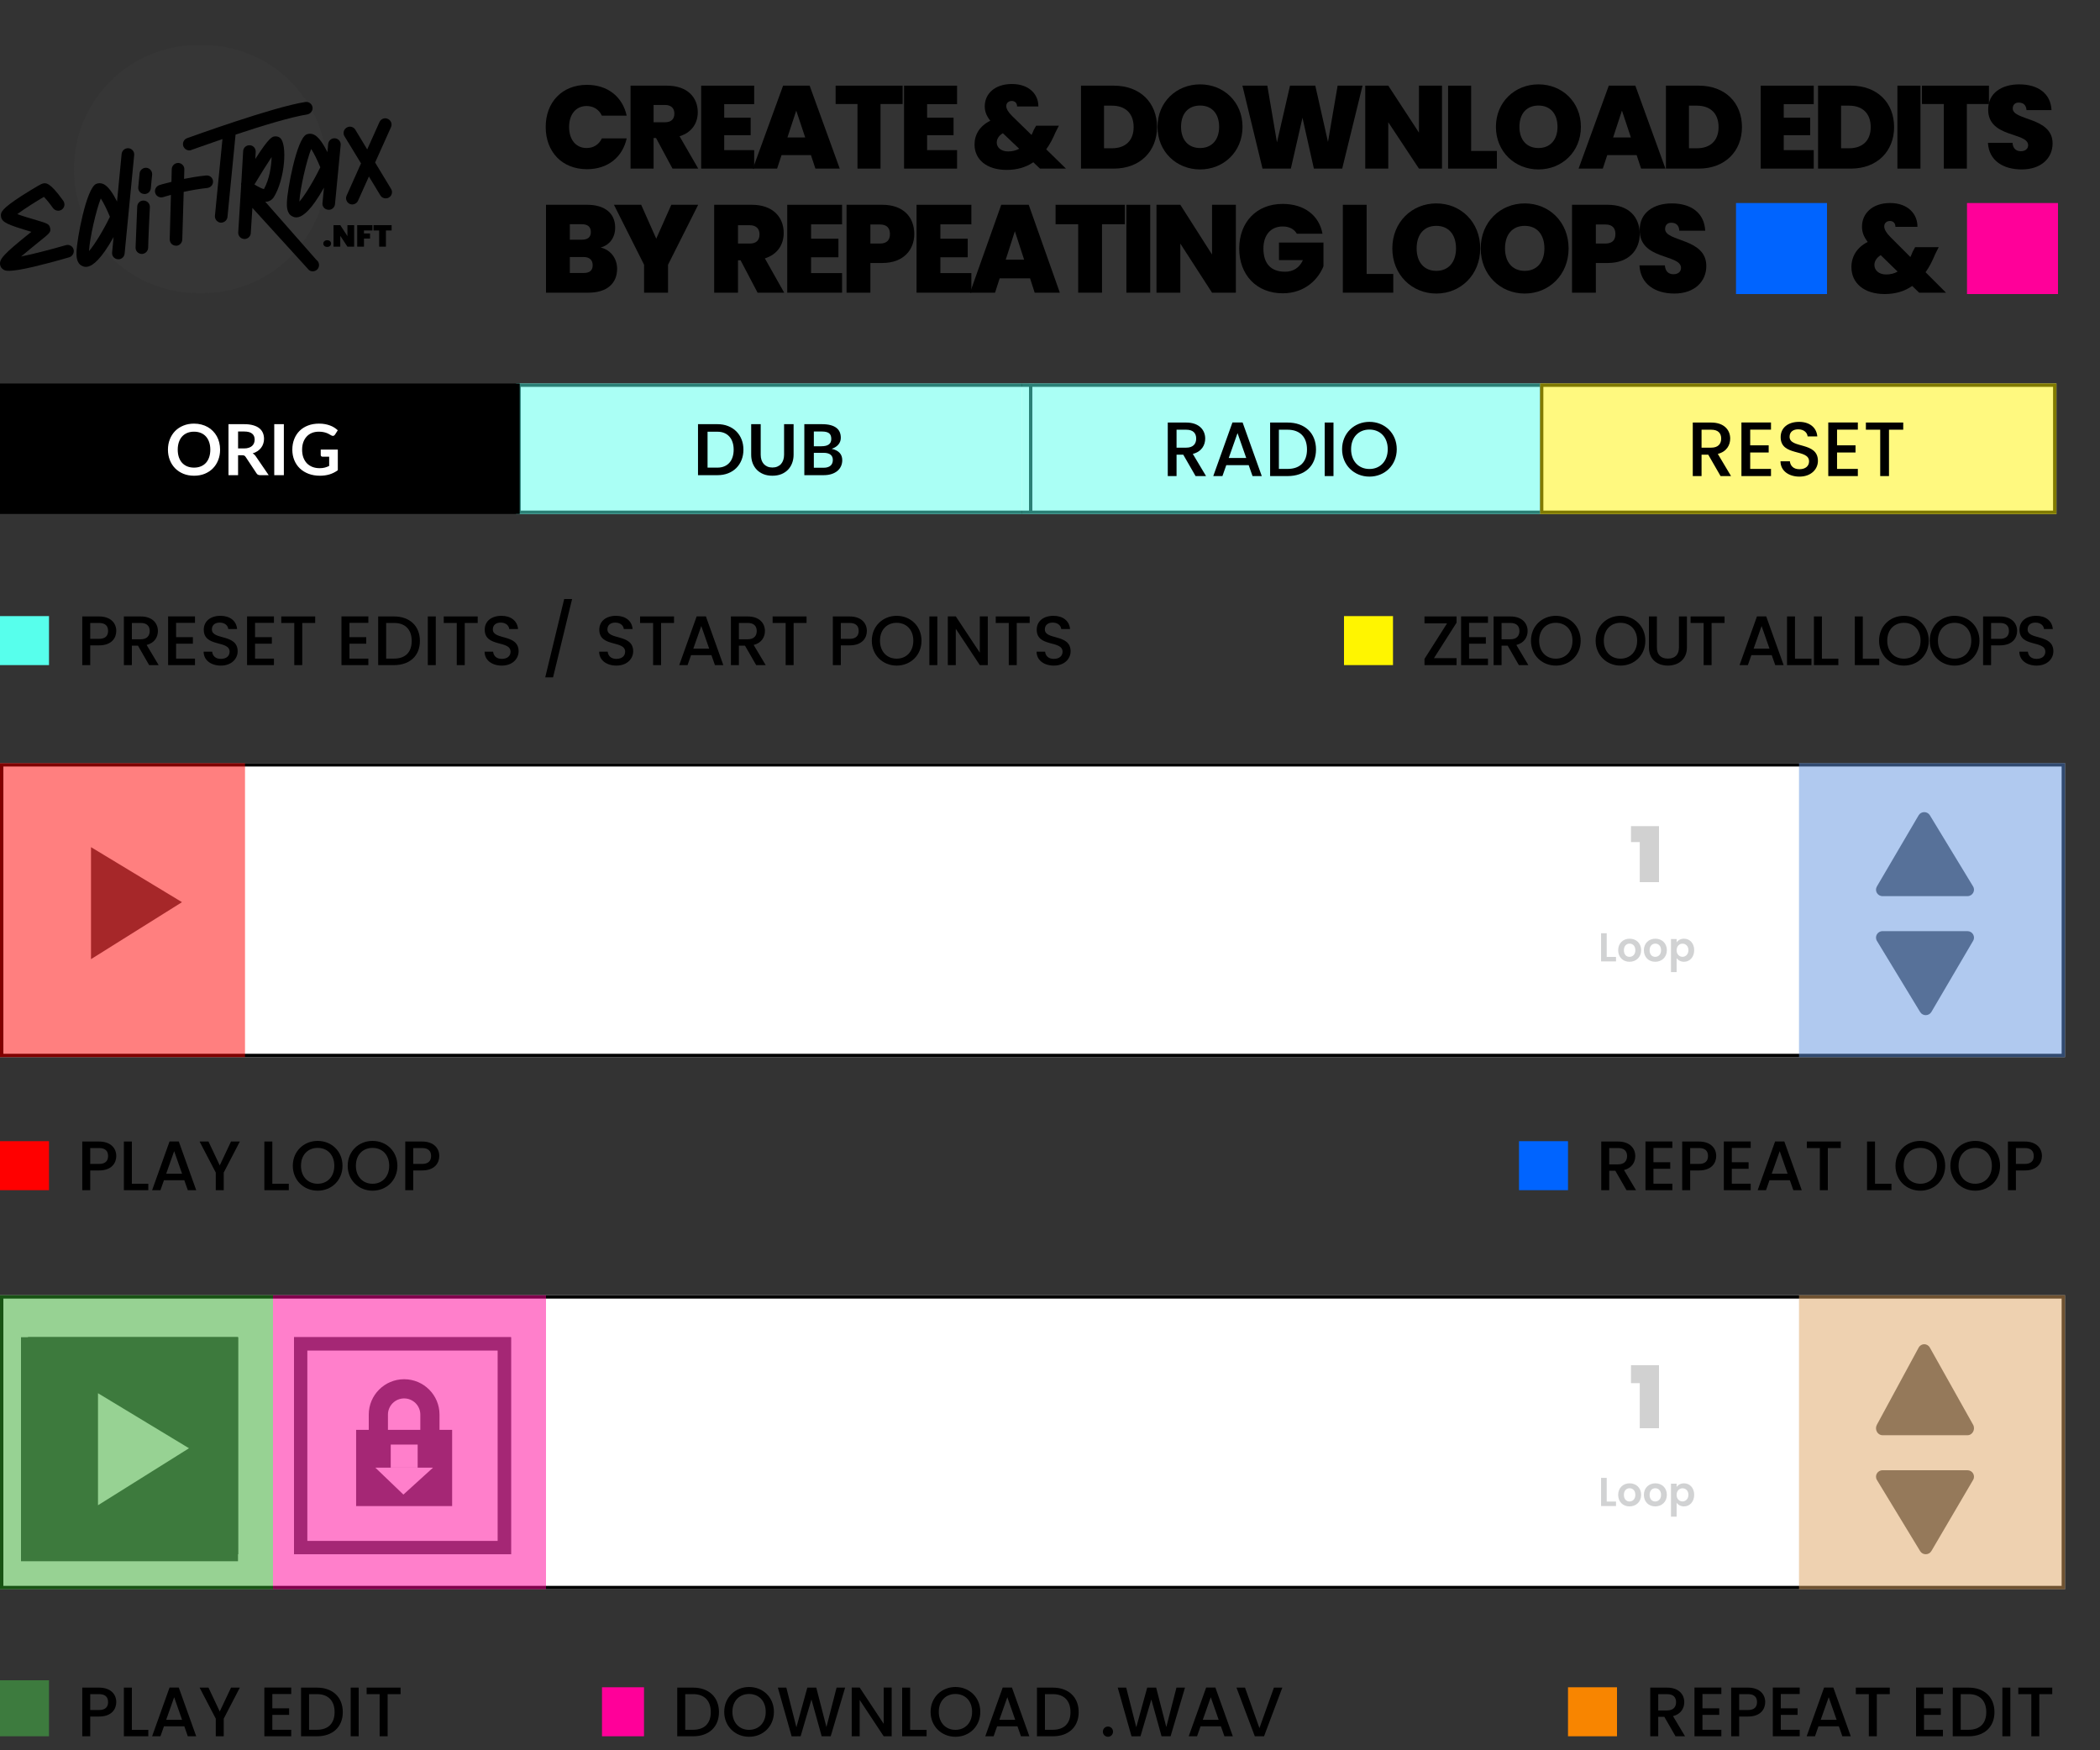 <svg width="300" height="250" viewBox="0 0 300 250" fill="none" xmlns="http://www.w3.org/2000/svg">
<rect x="0" y="0" width="300" height="250" fill="#333333" stroke="none"/>
<g clip-path="url(#clip0_752_5690)">
<path opacity="0.2" d="M19 136.004V126.996C19 126.235 19.751 125.756 20.358 126.13L27.537 130.555C28.149 130.932 28.156 131.893 27.549 132.28L20.369 136.863C19.763 137.25 19 136.772 19 136.004Z" fill="white"/>
<g opacity="0.5">
<path opacity="0.5" d="M59.57 127.382V135.881H64.799V133.865H62.233V127.382H59.57Z" fill="white"/>
<path opacity="0.5" d="M72.425 132.496C72.425 130.335 70.89 129.027 68.851 129.027C66.812 129.027 65.277 130.335 65.277 132.496C65.277 134.657 66.812 135.965 68.851 135.965C70.89 135.965 72.425 134.657 72.425 132.496ZM67.976 132.496C67.976 131.692 68.384 131.331 68.851 131.331C69.319 131.331 69.727 131.692 69.727 132.496C69.727 133.3 69.319 133.66 68.851 133.66C68.371 133.66 67.976 133.3 67.976 132.496Z" fill="white"/>
<path opacity="0.5" d="M80.05 132.496C80.05 130.335 78.515 129.027 76.476 129.027C74.437 129.027 72.902 130.335 72.902 132.496C72.902 134.657 74.437 135.965 76.476 135.965C78.515 135.965 80.05 134.657 80.05 132.496ZM75.601 132.496C75.601 131.692 76.009 131.331 76.476 131.331C76.944 131.331 77.352 131.692 77.352 132.496C77.352 133.3 76.944 133.66 76.476 133.66C75.997 133.66 75.601 133.3 75.601 132.496Z" fill="white"/>
<path opacity="0.5" d="M83.55 130.035V129.111H80.887V139.123H83.55V134.957C83.873 135.569 84.509 135.965 85.409 135.965C86.967 135.965 88.203 134.681 88.203 132.496C88.203 130.311 86.967 129.027 85.409 129.027C84.509 129.027 83.873 129.423 83.55 130.035ZM85.504 132.496C85.504 133.24 85.073 133.636 84.521 133.636C83.969 133.636 83.537 133.24 83.537 132.496C83.537 131.752 83.969 131.356 84.521 131.356C85.073 131.356 85.504 131.752 85.504 132.496Z" fill="white"/>
<path opacity="0.5" d="M90.814 135.761H97.014V133.613H94.267C95.659 132.736 96.978 131.284 96.978 129.543C96.978 128.15 96.198 126.914 94.016 126.914C92.372 126.914 90.861 127.814 90.777 130.143H93.356C93.308 129.435 93.548 129.147 93.836 129.147C94.111 129.147 94.291 129.363 94.291 129.747C94.291 131.007 92.504 132.484 90.814 133.757V135.761Z" fill="white"/>
</g>
<g opacity="0.5">
<path opacity="0.5" d="M114.574 131.388C114.574 133.127 115.096 134.425 116.776 134.425C118.457 134.425 118.979 133.127 118.979 131.388C118.979 129.666 118.457 128.375 116.776 128.375C115.096 128.375 114.574 129.666 114.574 131.388ZM117.853 131.388C117.853 132.45 117.739 133.364 116.776 133.364C115.814 133.364 115.7 132.45 115.7 131.388C115.7 130.368 115.814 129.437 116.776 129.437C117.739 129.437 117.853 130.368 117.853 131.388Z" fill="white"/>
<path opacity="0.5" d="M119.844 131.388C119.844 133.127 120.366 134.425 122.046 134.425C123.726 134.425 124.249 133.127 124.249 131.388C124.249 129.666 123.726 128.375 122.046 128.375C120.366 128.375 119.844 129.666 119.844 131.388ZM123.123 131.388C123.123 132.45 123.008 133.364 122.046 133.364C121.083 133.364 120.969 132.45 120.969 131.388C120.969 130.368 121.083 129.437 122.046 129.437C123.008 129.437 123.123 130.368 123.123 131.388Z" fill="white"/>
<path opacity="0.5" d="M126.446 133.829C126.446 133.454 126.152 133.16 125.753 133.16C125.337 133.16 125.043 133.454 125.043 133.829C125.043 134.205 125.337 134.499 125.753 134.499C126.152 134.499 126.446 134.205 126.446 133.829ZM126.446 130.449C126.446 130.074 126.152 129.779 125.753 129.779C125.337 129.779 125.043 130.074 125.043 130.449C125.043 130.825 125.337 131.119 125.753 131.119C126.152 131.119 126.446 130.825 126.446 130.449Z" fill="white"/>
<path opacity="0.5" d="M127.258 131.388C127.258 133.127 127.78 134.425 129.46 134.425C131.141 134.425 131.663 133.127 131.663 131.388C131.663 129.666 131.141 128.375 129.46 128.375C127.78 128.375 127.258 129.666 127.258 131.388ZM130.537 131.388C130.537 132.45 130.423 133.364 129.46 133.364C128.498 133.364 128.384 132.45 128.384 131.388C128.384 130.368 128.498 129.437 129.46 129.437C130.423 129.437 130.537 130.368 130.537 131.388Z" fill="white"/>
<path opacity="0.5" d="M132.84 128.473V131.968H133.933C134.055 131.6 134.357 131.339 134.83 131.339C135.475 131.339 135.809 131.706 135.809 132.376C135.809 133.005 135.507 133.478 134.838 133.478C134.284 133.478 133.949 133.176 133.851 132.76H132.742C132.84 133.731 133.574 134.442 134.855 134.442C136.209 134.442 136.91 133.576 136.91 132.36C136.91 131.437 136.437 130.392 135.05 130.392C134.553 130.392 134.104 130.604 133.884 130.874V129.477H136.527V128.473H132.84Z" fill="white"/>
<path opacity="0.5" d="M139.114 133.829C139.114 133.454 138.82 133.16 138.421 133.16C138.004 133.16 137.711 133.454 137.711 133.829C137.711 134.205 138.004 134.499 138.421 134.499C138.82 134.499 139.114 134.205 139.114 133.829ZM139.114 130.449C139.114 130.074 138.82 129.779 138.421 129.779C138.004 129.779 137.711 130.074 137.711 130.449C137.711 130.825 138.004 131.119 138.421 131.119C138.82 131.119 139.114 130.825 139.114 130.449Z" fill="white"/>
<path opacity="0.5" d="M139.926 131.388C139.926 133.127 140.448 134.425 142.128 134.425C143.808 134.425 144.331 133.127 144.331 131.388C144.331 129.666 143.808 128.375 142.128 128.375C140.448 128.375 139.926 129.666 139.926 131.388ZM143.205 131.388C143.205 132.45 143.091 133.364 142.128 133.364C141.166 133.364 141.052 132.45 141.052 131.388C141.052 130.368 141.166 129.437 142.128 129.437C143.091 129.437 143.205 130.368 143.205 131.388Z" fill="white"/>
<path opacity="0.5" d="M145.195 131.388C145.195 133.127 145.717 134.425 147.398 134.425C149.078 134.425 149.6 133.127 149.6 131.388C149.6 129.666 149.078 128.375 147.398 128.375C145.717 128.375 145.195 129.666 145.195 131.388ZM148.475 131.388C148.475 132.45 148.36 133.364 147.398 133.364C146.435 133.364 146.321 132.45 146.321 131.388C146.321 130.368 146.435 129.437 147.398 129.437C148.36 129.437 148.475 130.368 148.475 131.388Z" fill="white"/>
</g>
<path opacity="0.2" d="M275.094 125H266.906C266.214 125 265.778 124.249 266.118 123.642L270.141 116.463C270.483 115.851 271.357 115.844 271.709 116.451L275.875 123.631C276.227 124.237 275.792 125 275.094 125Z" fill="white"/>
<path opacity="0.2" d="M266.906 137H275.094C275.787 137 276.222 137.751 275.882 138.358L271.859 145.537C271.517 146.149 270.643 146.156 270.291 145.549L266.125 138.37C265.773 137.763 266.208 137 266.906 137Z" fill="white"/>
<path opacity="0.5" d="M234.251 128H237V120H233V122.277H234.251V128Z" fill="white"/>
<g opacity="0.5">
<path opacity="0.5" d="M228.727 135.701V139.724H230.857V139.084H229.532V135.701H228.727Z" fill="white"/>
<path opacity="0.5" d="M234.45 138.127C234.45 137.119 233.73 136.479 232.809 136.479C231.888 136.479 231.168 137.119 231.168 138.127C231.168 139.13 231.865 139.775 232.786 139.775C233.713 139.775 234.45 139.13 234.45 138.127ZM231.986 138.127C231.986 137.488 232.371 137.182 232.798 137.182C233.224 137.182 233.621 137.488 233.621 138.127C233.621 138.761 233.212 139.072 232.786 139.072C232.354 139.072 231.986 138.761 231.986 138.127Z" fill="white"/>
<path opacity="0.5" d="M238.122 138.127C238.122 137.119 237.402 136.479 236.481 136.479C235.56 136.479 234.84 137.119 234.84 138.127C234.84 139.13 235.537 139.775 236.458 139.775C237.385 139.775 238.122 139.13 238.122 138.127ZM235.658 138.127C235.658 137.488 236.043 137.182 236.47 137.182C236.895 137.182 237.293 137.488 237.293 138.127C237.293 138.761 236.884 139.072 236.458 139.072C236.026 139.072 235.658 138.761 235.658 138.127Z" fill="white"/>
<path opacity="0.5" d="M239.517 136.992V136.531H238.711V141.245H239.517V139.268C239.713 139.527 240.07 139.775 240.571 139.775C241.388 139.775 242.027 139.113 242.027 138.116C242.027 137.119 241.388 136.479 240.571 136.479C240.075 136.479 239.707 136.721 239.517 136.992ZM241.204 138.116C241.204 138.721 240.795 139.066 240.357 139.066C239.926 139.066 239.517 138.732 239.517 138.127C239.517 137.522 239.926 137.188 240.357 137.188C240.795 137.188 241.204 137.51 241.204 138.116Z" fill="white"/>
</g>
<path d="M281.065 130H268.935C268.216 130 267.767 129.232 268.127 128.618L274.086 118.46C274.442 117.852 275.328 117.845 275.694 118.447L281.866 128.605C282.239 129.219 281.791 130 281.065 130Z" fill="#4C4F53"/>
<path d="M268.935 134H281.065C281.784 134 282.233 134.832 281.873 135.498L275.914 146.502C275.558 147.16 274.672 147.167 274.306 146.515L268.134 135.511C267.761 134.846 268.209 134 268.935 134Z" fill="#4C4F53"/>
<path opacity="0.5" d="M11 141V123L27 131.842L11 141Z" fill="#4B4F53"/>
<path d="M73.91 73.409H147.686V54.776H73.91V73.409Z" fill="white"/>
<path fill-rule="evenodd" clip-rule="evenodd" d="M74.39 72.929H147.207V55.256H74.39V72.929ZM73.91 73.409V54.776H147.686V73.409H73.91Z" fill="black"/>
<path opacity="0.5" d="M73.719 54.75H145.999V73.45H73.719V54.75Z" fill="#57FFEC"/>
<path d="M147 73.409H220.776V54.776H147V73.409Z" fill="white"/>
<path fill-rule="evenodd" clip-rule="evenodd" d="M147.48 72.929H220.297V55.256H147.48V72.929ZM147 73.409V54.776H220.776V73.409H147Z" fill="black"/>
<path d="M106.203 64.228C106.203 64.762 106.114 65.252 105.935 65.699C105.757 66.145 105.506 66.53 105.182 66.853C104.859 67.174 104.47 67.425 104.015 67.603C103.56 67.78 103.055 67.87 102.499 67.87H99.715V60.587H102.499C103.055 60.587 103.56 60.678 104.015 60.859C104.47 61.037 104.859 61.288 105.182 61.609C105.506 61.928 105.757 62.311 105.935 62.758C106.114 63.204 106.203 63.695 106.203 64.228ZM104.809 64.228C104.809 63.829 104.755 63.471 104.647 63.156C104.542 62.837 104.389 62.568 104.187 62.35C103.988 62.128 103.746 61.959 103.459 61.841C103.176 61.724 102.856 61.665 102.499 61.665H101.079V66.792H102.499C102.856 66.792 103.176 66.733 103.459 66.616C103.746 66.498 103.988 66.33 104.187 66.112C104.389 65.891 104.542 65.622 104.647 65.306C104.755 64.987 104.809 64.628 104.809 64.228ZM110.344 66.777C110.607 66.777 110.841 66.733 111.046 66.646C111.255 66.558 111.431 66.436 111.572 66.278C111.713 66.12 111.821 65.929 111.895 65.704C111.973 65.479 112.012 65.227 112.012 64.948V60.587H113.371V64.948C113.371 65.382 113.3 65.783 113.158 66.152C113.02 66.518 112.82 66.836 112.558 67.104C112.298 67.369 111.981 67.578 111.608 67.729C111.233 67.876 110.812 67.95 110.344 67.95C109.873 67.95 109.449 67.876 109.076 67.729C108.702 67.578 108.383 67.369 108.121 67.104C107.861 66.836 107.661 66.518 107.519 66.152C107.381 65.783 107.312 65.382 107.312 64.948V60.587H108.672V64.944C108.672 65.222 108.709 65.474 108.783 65.699C108.86 65.924 108.97 66.117 109.111 66.278C109.256 66.436 109.431 66.558 109.637 66.646C109.846 66.733 110.081 66.777 110.344 66.777ZM117.637 66.812C117.89 66.812 118.103 66.782 118.274 66.721C118.446 66.661 118.583 66.58 118.684 66.48C118.788 66.379 118.862 66.261 118.906 66.127C118.953 65.993 118.977 65.85 118.977 65.699C118.977 65.541 118.952 65.4 118.901 65.276C118.85 65.148 118.771 65.041 118.663 64.954C118.556 64.863 118.416 64.794 118.244 64.747C118.076 64.7 117.872 64.677 117.633 64.677H116.263V66.812H117.637ZM116.263 61.635V63.74H117.345C117.81 63.74 118.16 63.656 118.396 63.488C118.635 63.321 118.754 63.053 118.754 62.688C118.754 62.308 118.647 62.038 118.431 61.877C118.216 61.715 117.878 61.635 117.42 61.635H116.263ZM117.42 60.587C117.899 60.587 118.308 60.633 118.648 60.723C118.989 60.814 119.267 60.943 119.482 61.111C119.701 61.279 119.861 61.482 119.962 61.72C120.063 61.959 120.114 62.227 120.114 62.526C120.114 62.697 120.089 62.862 120.038 63.02C119.988 63.174 119.908 63.321 119.8 63.458C119.696 63.592 119.561 63.715 119.396 63.826C119.234 63.936 119.041 64.03 118.815 64.108C119.819 64.332 120.321 64.873 120.321 65.729C120.321 66.038 120.262 66.323 120.144 66.585C120.026 66.847 119.854 67.074 119.629 67.265C119.403 67.453 119.125 67.601 118.795 67.708C118.465 67.816 118.088 67.87 117.663 67.87H114.904V60.587H117.42Z" fill="black"/>
<path d="M220 73.409H293.776V54.776H220V73.409Z" fill="white"/>
<path fill-rule="evenodd" clip-rule="evenodd" d="M220.48 72.929H293.297V55.256H220.48V72.929ZM220 73.409V54.776H293.776V73.409H220Z" fill="black"/>
<path d="M0 73.409H74.243V54.776H0V73.409Z" fill="black"/>
<path d="M31.442 64.228C31.442 64.762 31.352 65.258 31.172 65.714C30.996 66.167 30.745 66.56 30.42 66.893C30.094 67.225 29.703 67.485 29.245 67.673C28.788 67.858 28.279 67.95 27.72 67.95C27.164 67.95 26.657 67.858 26.199 67.673C25.741 67.485 25.348 67.225 25.019 66.893C24.694 66.56 24.441 66.167 24.262 65.714C24.082 65.258 23.992 64.762 23.992 64.228C23.992 63.695 24.082 63.201 24.262 62.748C24.441 62.291 24.694 61.897 25.019 61.564C25.348 61.232 25.741 60.974 26.199 60.789C26.657 60.601 27.164 60.507 27.72 60.507C28.093 60.507 28.443 60.55 28.772 60.638C29.101 60.722 29.403 60.842 29.677 61C29.952 61.154 30.198 61.344 30.415 61.569C30.635 61.791 30.822 62.039 30.974 62.315C31.127 62.59 31.242 62.889 31.32 63.211C31.401 63.533 31.442 63.873 31.442 64.228ZM30.044 64.228C30.044 63.829 29.989 63.471 29.881 63.156C29.772 62.837 29.618 62.566 29.418 62.345C29.218 62.123 28.974 61.953 28.686 61.836C28.401 61.718 28.079 61.66 27.72 61.66C27.36 61.66 27.037 61.718 26.748 61.836C26.464 61.953 26.22 62.123 26.016 62.345C25.816 62.566 25.662 62.837 25.553 63.156C25.445 63.471 25.391 63.829 25.391 64.228C25.391 64.628 25.445 64.987 25.553 65.306C25.662 65.622 25.816 65.891 26.016 66.112C26.22 66.33 26.464 66.498 26.748 66.616C27.037 66.733 27.36 66.792 27.72 66.792C28.079 66.792 28.401 66.733 28.686 66.616C28.974 66.498 29.218 66.33 29.418 66.112C29.618 65.891 29.772 65.622 29.881 65.306C29.989 64.987 30.044 64.628 30.044 64.228ZM34.865 64.052C35.123 64.052 35.347 64.02 35.537 63.956C35.73 63.893 35.888 63.805 36.01 63.695C36.135 63.581 36.228 63.446 36.289 63.292C36.35 63.137 36.381 62.968 36.381 62.783C36.381 62.414 36.257 62.13 36.01 61.932C35.766 61.734 35.391 61.635 34.886 61.635H34.011V64.052H34.865ZM38.384 67.87H37.149C36.915 67.87 36.745 67.779 36.64 67.597L35.094 65.266C35.037 65.178 34.972 65.116 34.901 65.08C34.833 65.043 34.731 65.024 34.596 65.024H34.011V67.87H32.643V60.587H34.886C35.384 60.587 35.811 60.639 36.167 60.743C36.527 60.844 36.82 60.987 37.047 61.171C37.278 61.356 37.447 61.578 37.556 61.836C37.664 62.091 37.718 62.373 37.718 62.682C37.718 62.927 37.681 63.159 37.606 63.377C37.535 63.596 37.43 63.794 37.291 63.971C37.155 64.15 36.986 64.306 36.782 64.44C36.583 64.574 36.354 64.68 36.096 64.757C36.184 64.808 36.266 64.868 36.34 64.939C36.415 65.006 36.483 65.086 36.544 65.18L38.384 67.87ZM40.551 67.87H39.178V60.587H40.551V67.87ZM48.259 64.218V67.165C47.886 67.436 47.488 67.636 47.064 67.764C46.644 67.888 46.193 67.95 45.711 67.95C45.111 67.95 44.567 67.858 44.079 67.673C43.594 67.488 43.179 67.232 42.833 66.903C42.491 66.574 42.227 66.181 42.04 65.724C41.854 65.267 41.76 64.769 41.76 64.228C41.76 63.681 41.85 63.179 42.03 62.722C42.21 62.266 42.464 61.873 42.793 61.544C43.125 61.215 43.527 60.96 43.998 60.779C44.469 60.597 44.998 60.507 45.584 60.507C45.883 60.507 46.161 60.53 46.418 60.577C46.679 60.624 46.92 60.69 47.141 60.773C47.364 60.854 47.568 60.953 47.751 61.071C47.934 61.188 48.102 61.318 48.254 61.458L47.862 62.073C47.801 62.17 47.722 62.231 47.624 62.254C47.525 62.275 47.419 62.249 47.303 62.179C47.191 62.115 47.08 62.051 46.968 61.987C46.855 61.923 46.73 61.868 46.591 61.821C46.456 61.774 46.301 61.735 46.128 61.705C45.959 61.675 45.763 61.66 45.539 61.66C45.176 61.66 44.847 61.72 44.552 61.841C44.261 61.962 44.011 62.135 43.805 62.36C43.598 62.585 43.439 62.855 43.327 63.171C43.215 63.486 43.159 63.839 43.159 64.228C43.159 64.645 43.218 65.017 43.337 65.346C43.459 65.672 43.628 65.949 43.845 66.178C44.066 66.402 44.33 66.575 44.639 66.696C44.947 66.814 45.291 66.872 45.671 66.872C45.942 66.872 46.184 66.844 46.398 66.787C46.611 66.73 46.82 66.652 47.024 66.555V65.236H46.098C46.01 65.236 45.94 65.212 45.89 65.165C45.842 65.115 45.818 65.054 45.818 64.984V64.218H48.259Z" fill="white"/>
<path d="M77.957 18.134C77.957 21.681 80.291 24.168 83.851 24.168C86.823 24.168 88.938 22.454 89.526 19.765H85.983C85.564 20.655 84.774 21.143 83.8 21.143C82.289 21.143 81.299 19.966 81.299 18.134C81.299 16.319 82.289 15.143 83.8 15.143C84.774 15.143 85.564 15.63 85.983 16.521H89.526C88.938 13.832 86.823 12.118 83.851 12.118C80.291 12.118 77.957 14.605 77.957 18.134Z" fill="black"/>
<path d="M96.341 16.218C96.341 17.025 95.888 17.462 94.998 17.462H93.369V14.992H94.998C95.888 14.992 96.341 15.479 96.341 16.218ZM90.078 12.235V24.084H93.369V19.714H93.721L96.072 24.084H99.749L97.08 19.462C98.843 18.924 99.682 17.58 99.682 16.034C99.682 13.916 98.205 12.235 95.266 12.235H90.078Z" fill="black"/>
<path d="M107.74 12.235H100.168V24.084H107.74V21.445H103.459V19.311H107.237V16.807H103.459V14.874H107.74V12.235Z" fill="black"/>
<path d="M116.487 24.084H119.963L115.664 12.235H111.87L107.555 24.084H111.014L111.652 22.151H115.849L116.487 24.084ZM115.026 19.63H112.491L113.75 15.798L115.026 19.63Z" fill="black"/>
<path d="M119.375 14.857H122.498V24.084H125.789V14.857H128.945V12.235H119.375V14.857Z" fill="black"/>
<path d="M136.725 12.235H129.152V24.084H136.725V21.445H132.444V19.311H136.221V16.807H132.444V14.874H136.725V12.235Z" fill="black"/>
<path d="M148.336 15.21C148.37 13.563 147.11 12 144.558 12C142.056 12 140.68 13.445 140.68 15.177C140.68 15.899 140.898 16.521 141.469 17.244C139.941 18 139.219 19.244 139.219 20.639C139.219 22.807 140.982 24.269 143.803 24.269C145.297 24.269 146.556 23.899 147.614 23.177L148.571 24.084H152.282L149.461 21.328C149.965 20.639 150.401 19.815 150.788 18.891L151.274 17.95H148.017L147.681 18.555C147.581 18.807 147.48 19.042 147.362 19.277L144.592 16.571C144.038 16.017 143.752 15.563 143.752 15.143C143.752 14.689 144.105 14.42 144.541 14.42C144.944 14.42 145.297 14.672 145.297 15.21H148.336ZM144.021 21.63C142.98 21.63 142.392 21.042 142.392 20.353C142.392 19.866 142.678 19.378 143.265 19.025L145.599 21.244C145.146 21.496 144.625 21.63 144.021 21.63Z" fill="black"/>
<path d="M159.11 12.235L154.426 12.235V24.084H159.11C162.888 24.084 165.289 21.58 165.289 18.151C165.289 14.672 162.888 12.235 159.11 12.235ZM157.717 21.177V15.092H158.858C160.756 15.092 161.948 16.185 161.948 18.151C161.948 20.101 160.756 21.177 158.858 21.177H157.717Z" fill="black"/>
<path d="M177.503 18.118C177.503 14.555 174.816 12.05 171.441 12.05C168.084 12.05 165.363 14.555 165.363 18.118C165.363 21.681 168.084 24.202 171.441 24.202C174.8 24.202 177.503 21.681 177.503 18.118ZM168.722 18.118C168.722 16.252 169.729 15.076 171.441 15.076C173.137 15.076 174.162 16.252 174.162 18.118C174.162 19.95 173.137 21.143 171.441 21.143C169.729 21.143 168.722 19.95 168.722 18.118Z" fill="black"/>
<path d="M180.359 24.084H184.406L186.068 16.823L187.697 24.084H191.743L194.648 12.235H191.089L189.712 20.269L187.898 12.235H184.288L182.424 20.336L181.048 12.235H177.488L180.359 24.084Z" fill="black"/>
<path d="M202.708 12.235V18.941L198.326 12.235H195.035V24.084H198.326V17.462L202.708 24.084H205.999V12.235H202.708Z" fill="black"/>
<path d="M206.871 12.235V24.084H213.839V21.563H210.162V12.235H206.871Z" fill="black"/>
<path d="M225.843 18.118C225.843 14.555 223.156 12.05 219.781 12.05C216.423 12.05 213.703 14.555 213.703 18.118C213.703 21.681 216.423 24.202 219.781 24.202C223.139 24.202 225.843 21.681 225.843 18.118ZM217.061 18.118C217.061 16.252 218.069 15.076 219.781 15.076C221.477 15.076 222.501 16.252 222.501 18.118C222.501 19.95 221.477 21.143 219.781 21.143C218.069 21.143 217.061 19.95 217.061 18.118Z" fill="black"/>
<path d="M234.444 24.084H237.92L233.621 12.235H229.827L225.512 24.084H228.971L229.609 22.151H233.806L234.444 24.084ZM232.983 19.63H230.448L231.707 15.798L232.983 19.63Z" fill="black"/>
<path d="M242.673 12.235H237.988V24.084H242.673C246.451 24.084 248.852 21.58 248.852 18.151C248.852 14.672 246.451 12.235 242.673 12.235ZM241.279 21.177V15.092H242.421C244.318 15.092 245.51 16.185 245.51 18.151C245.51 20.101 244.318 21.177 242.421 21.177H241.279Z" fill="black"/>
<path d="M259.104 12.235H251.531V24.084H259.104V21.445H254.822V19.311H258.6V16.807H254.822V14.874H259.104V12.235Z" fill="black"/>
<path d="M264.407 12.235H259.723V24.084H264.407C268.185 24.084 270.586 21.58 270.586 18.151C270.586 14.672 268.185 12.235 264.407 12.235ZM263.013 21.177V15.092H264.155C266.053 15.092 267.245 16.185 267.245 18.151C267.245 20.101 266.053 21.177 264.155 21.177H263.013Z" fill="black"/>
<path d="M271.059 24.084H274.35V12.235H271.059V24.084Z" fill="black"/>
<path d="M274.566 14.857H277.689V24.084H280.98V14.857H284.137V12.235H274.566V14.857Z" fill="black"/>
<path d="M293.227 20.487C293.227 16.689 287.535 17.261 287.535 15.496C287.535 14.924 287.921 14.639 288.408 14.655C289.013 14.655 289.466 14.992 289.5 15.731H293.076C292.959 13.378 291.179 12.05 288.459 12.05C285.957 12.05 284.026 13.294 284.026 15.613C283.975 19.731 289.718 18.84 289.735 20.739C289.735 21.294 289.281 21.597 288.694 21.597C288.089 21.597 287.569 21.294 287.502 20.403H283.992C284.127 22.941 286.175 24.202 288.811 24.202C291.615 24.202 293.227 22.571 293.227 20.487Z" fill="black"/>
<path d="M0 109H295V151H0V109Z" fill="white"/>
<path fill-rule="evenodd" clip-rule="evenodd" d="M294.52 109.483H0.48V150.517H294.52V109.483ZM0 109V151H295V109H0Z" fill="black"/>
<path opacity="0.5" d="M234.251 126H237V118H233V120.277H234.251V126Z" fill="#A5A5A5"/>
<path opacity="0.5" d="M228.727 133.3V137.323H230.857V136.683H229.532V133.3H228.727Z" fill="#A5A7A9"/>
<path opacity="0.5" d="M234.45 135.726C234.45 134.717 233.73 134.078 232.809 134.078C231.888 134.078 231.168 134.717 231.168 135.726C231.168 136.729 231.865 137.374 232.786 137.374C233.713 137.374 234.45 136.729 234.45 135.726ZM231.986 135.726C231.986 135.086 232.371 134.781 232.798 134.781C233.224 134.781 233.621 135.086 233.621 135.726C233.621 136.36 233.212 136.671 232.786 136.671C232.354 136.671 231.986 136.36 231.986 135.726Z" fill="#A5A7A9"/>
<path opacity="0.5" d="M238.122 135.726C238.122 134.717 237.402 134.078 236.481 134.078C235.56 134.078 234.84 134.717 234.84 135.726C234.84 136.729 235.537 137.374 236.458 137.374C237.385 137.374 238.122 136.729 238.122 135.726ZM235.658 135.726C235.658 135.086 236.043 134.781 236.469 134.781C236.896 134.781 237.293 135.086 237.293 135.726C237.293 136.36 236.884 136.671 236.458 136.671C236.026 136.671 235.658 136.36 235.658 135.726Z" fill="#A5A7A9"/>
<path opacity="0.5" d="M239.517 134.591V134.13H238.711V138.844H239.517V136.867C239.713 137.127 240.07 137.374 240.571 137.374C241.388 137.374 242.027 136.712 242.027 135.715C242.027 134.717 241.388 134.078 240.571 134.078C240.075 134.078 239.707 134.32 239.517 134.591ZM241.204 135.715C241.204 136.32 240.795 136.665 240.357 136.665C239.926 136.665 239.517 136.331 239.517 135.726C239.517 135.121 239.926 134.787 240.357 134.787C240.795 134.787 241.204 135.11 241.204 135.715Z" fill="#A5A7A9"/>
<path d="M13 137V121L26 128.86L13 137Z" fill="#4C4F53"/>
<path d="M281.065 128H268.935C268.216 128 267.767 127.232 268.127 126.618L274.086 116.459C274.442 115.852 275.328 115.846 275.694 116.447L281.866 126.606C282.239 127.219 281.791 128 281.065 128Z" fill="#4C4F53"/>
<path d="M268.935 133H281.065C281.784 133 282.233 133.769 281.873 134.382L275.914 144.54C275.557 145.148 274.672 145.155 274.306 144.553L268.134 134.395C267.761 133.781 268.209 133 268.935 133Z" fill="#4C4F53"/>
<path d="M0 185H295V227H0V185Z" fill="white"/>
<path fill-rule="evenodd" clip-rule="evenodd" d="M294.52 185.483H0.48V226.517H294.52V185.483ZM0 185V227H295V185H0Z" fill="black"/>
<path d="M281.065 205H268.935C268.216 205 267.767 204.168 268.127 203.502L274.086 192.498C274.442 191.84 275.328 191.833 275.694 192.485L281.866 203.49C282.239 204.154 281.791 205 281.065 205Z" fill="#4C4F53"/>
<path d="M268.935 210H281.065C281.784 210 282.233 210.769 281.873 211.382L275.914 221.54C275.557 222.148 274.672 222.154 274.306 221.553L268.134 211.395C267.761 210.781 268.209 210 268.935 210Z" fill="#4C4F53"/>
<path d="M34 223H3V191H34V223Z" fill="#4B4F53"/>
<path d="M34 222H4L4 191H34V222Z" fill="#4B4F53"/>
<path fill-rule="evenodd" clip-rule="evenodd" d="M4.485 221.499H33.515V191.501H4.485V221.499ZM34 222V191H4L4 222H34Z" fill="#4B4F53"/>
<path d="M14 215V199L27 206.86L14 215Z" fill="white"/>
<path opacity="0.5" d="M234.251 204H237V195H233V197.561H234.251V204Z" fill="#A5A5A5"/>
<path opacity="0.5" d="M228.727 211.091V215.114H230.857V214.474H229.532V211.091H228.727Z" fill="#A5A7A9"/>
<path opacity="0.5" d="M234.45 213.517C234.45 212.509 233.73 211.869 232.809 211.869C231.888 211.869 231.168 212.509 231.168 213.517C231.168 214.52 231.865 215.166 232.786 215.166C233.713 215.166 234.45 214.52 234.45 213.517ZM231.986 213.517C231.986 212.878 232.371 212.572 232.798 212.572C233.224 212.572 233.621 212.878 233.621 213.517C233.621 214.151 233.212 214.463 232.786 214.463C232.354 214.463 231.986 214.151 231.986 213.517Z" fill="#A5A7A9"/>
<path opacity="0.5" d="M238.122 213.517C238.122 212.509 237.402 211.869 236.481 211.869C235.56 211.869 234.84 212.509 234.84 213.517C234.84 214.52 235.537 215.166 236.458 215.166C237.385 215.166 238.122 214.52 238.122 213.517ZM235.658 213.517C235.658 212.878 236.043 212.572 236.469 212.572C236.896 212.572 237.293 212.878 237.293 213.517C237.293 214.151 236.884 214.463 236.458 214.463C236.026 214.463 235.658 214.151 235.658 213.517Z" fill="#A5A7A9"/>
<path opacity="0.5" d="M239.517 212.382V211.921H238.711V216.635H239.517V214.658C239.713 214.918 240.07 215.166 240.571 215.166C241.388 215.166 242.027 214.503 242.027 213.506C242.027 212.509 241.388 211.869 240.571 211.869C240.075 211.869 239.707 212.111 239.517 212.382ZM241.204 213.506C241.204 214.111 240.795 214.457 240.357 214.457C239.926 214.457 239.517 214.123 239.517 213.517C239.517 212.912 239.926 212.578 240.357 212.578C240.795 212.578 241.204 212.901 241.204 213.506Z" fill="#A5A7A9"/>
<path fill-rule="evenodd" clip-rule="evenodd" d="M42.501 221.499H72.499V191.501H42.501V221.499ZM73 222V191H42V222H73Z" fill="#4B4F53"/>
<rect x="73" y="222" width="31" height="31" transform="rotate(-180 73 222)" fill="#4B4F53"/>
<rect x="71.762" y="220.661" width="28.524" height="28.524" transform="rotate(-180 71.762 220.661)" fill="#4B4F53" stroke="#4B4F53"/>
<rect x="43.906" y="192.908" width="27.185" height="27.185" fill="white"/>
<g clip-path="url(#clip1_752_5690)">
<path d="M62.788 204.235V202.055C62.788 199.263 60.525 197 57.733 197C54.942 197 52.679 199.263 52.679 202.055V204.235H50.875V215.123H64.592V204.235H62.788ZM58.373 210.226L58.564 212.194H56.903L57.093 210.226C56.529 209.979 56.136 209.416 56.136 208.762C56.136 207.879 56.851 207.164 57.733 207.164C58.616 207.164 59.331 207.879 59.331 208.762C59.331 209.417 58.937 209.979 58.373 210.226ZM60.046 204.235H55.421V202.055C55.421 200.78 56.458 199.742 57.733 199.742C59.008 199.742 60.046 200.78 60.046 202.055V204.235Z" fill="#4B4F53"/>
<rect x="52.523" y="205.787" width="7.689" height="7.689" fill="#4B4F53"/>
<path d="M55.82 206.336H59.665V209.631H55.82V206.336Z" fill="white"/>
<path d="M61.859 209.631H53.621L57.629 213.476L61.859 209.631Z" fill="white"/>
</g>
<rect opacity="0.5" x="257" y="185" width="38" height="42" fill="#DEA462"/>
<rect opacity="0.5" x="257" y="109" width="38" height="42" fill="#6294E1"/>
<rect opacity="0.5" y="109" width="35" height="42" fill="#FF0000"/>
<rect opacity="0.5" x="220" y="54.75" width="73.78" height="18.7" fill="#FFF500"/>
<path opacity="0.5" d="M146 54.75H220V73.45H146V54.75Z" fill="#57FFEC"/>
<rect opacity="0.5" y="185" width="39" height="42" fill="#30A729"/>
<rect opacity="0.5" x="39" y="185" width="39" height="42" fill="#FF0099"/>
<rect x="86" y="241" width="6" height="7" fill="#FF0099"/>
<rect y="240" width="7" height="8" fill="#3D7B3E"/>
<rect y="163" width="7" height="7" fill="#FF0000"/>
<rect y="88" width="7" height="7" fill="#57FFEC"/>
<rect x="192" y="88" width="7" height="7" fill="#FFF500"/>
<rect x="217" y="163" width="7" height="7" fill="#0064FF"/>
<path d="M84.668 37.886C84.668 38.634 84.234 38.99 83.383 38.99H81.404V36.711H83.366C84.2 36.711 84.668 37.12 84.668 37.886ZM84.408 33.149C84.408 33.88 83.957 34.236 83.123 34.236H81.404V32.027H83.123C83.957 32.027 84.408 32.401 84.408 33.149ZM88.159 38.385C88.159 36.96 87.273 35.696 85.815 35.358C87.013 35.019 87.881 34.022 87.881 32.508C87.881 30.425 86.353 29.249 83.87 29.249H78V41.804H84.061C86.683 41.804 88.159 40.504 88.159 38.385Z" fill="black"/>
<path d="M92.012 37.815V41.804H95.433V37.815L99.74 29.249H95.902L93.749 34.093L91.596 29.249H87.706L92.012 37.815Z" fill="black"/>
<path d="M108.503 33.47C108.503 34.325 108.034 34.788 107.113 34.788H105.429V32.17H107.113C108.034 32.17 108.503 32.686 108.503 33.47ZM102.025 29.249V41.804H105.429V37.174H105.794L108.225 41.804H112.028L109.267 36.907C111.09 36.337 111.958 34.912 111.958 33.274C111.958 31.03 110.43 29.249 107.391 29.249H102.025Z" fill="black"/>
<path d="M120.296 29.249H112.464V41.804H120.296V39.008H115.868V36.747H119.775V34.093H115.868V32.045H120.296V29.249Z" fill="black"/>
<path d="M124.34 34.788V32.063H125.694C126.719 32.063 127.136 32.597 127.136 33.434C127.136 34.253 126.719 34.788 125.694 34.788H124.34ZM130.609 33.434C130.609 31.012 129.063 29.249 126.024 29.249H120.936V41.804H124.34V37.566H126.024C129.133 37.566 130.609 35.625 130.609 33.434Z" fill="black"/>
<path d="M138.766 29.249H130.934V41.804H138.766V39.008H134.338V36.747H138.245V34.093H134.338V32.045H138.766V29.249Z" fill="black"/>
<path d="M147.811 41.804H151.406L146.96 29.249H143.036L138.573 41.804H142.15L142.81 39.756H147.151L147.811 41.804ZM146.301 37.085H143.678L144.981 33.025L146.301 37.085Z" fill="black"/>
<path d="M150.796 32.027H154.026V41.804H157.43V32.027H160.695V29.249H150.796V32.027Z" fill="black"/>
<path d="M160.912 41.804H164.316V29.249H160.912V41.804Z" fill="black"/>
<path d="M173.148 29.249V36.355L168.616 29.249H165.212V41.804H168.616V34.788L173.148 41.804H176.552V29.249H173.148Z" fill="black"/>
<path d="M183.232 29.125C179.481 29.125 177.032 31.76 177.032 35.5C177.032 39.258 179.498 41.893 183.249 41.893C186.444 41.893 188.337 39.863 189.067 38.029V34.645H182.711V37.156H186.132C185.628 38.242 184.76 38.812 183.579 38.812C181.565 38.812 180.488 37.655 180.488 35.5C180.488 33.577 181.53 32.348 183.249 32.348C184.187 32.348 184.881 32.722 185.264 33.381H188.928C188.441 30.763 186.323 29.125 183.232 29.125Z" fill="black"/>
<path d="M191.832 29.249V41.804H199.039V39.133H195.236V29.249H191.832Z" fill="black"/>
<path d="M211.459 35.482C211.459 31.707 208.68 29.053 205.19 29.053C201.717 29.053 198.904 31.707 198.904 35.482C198.904 39.258 201.717 41.929 205.19 41.929C208.663 41.929 211.459 39.258 211.459 35.482ZM202.377 35.482C202.377 33.505 203.419 32.259 205.19 32.259C206.944 32.259 208.003 33.505 208.003 35.482C208.003 37.423 206.944 38.688 205.19 38.688C203.419 38.688 202.377 37.423 202.377 35.482Z" fill="black"/>
<path d="M224.086 35.482C224.086 31.707 221.307 29.053 217.817 29.053C214.344 29.053 211.53 31.707 211.53 35.482C211.53 39.258 214.344 41.929 217.817 41.929C221.29 41.929 224.086 39.258 224.086 35.482ZM215.003 35.482C215.003 33.505 216.045 32.259 217.817 32.259C219.571 32.259 220.63 33.505 220.63 35.482C220.63 37.423 219.571 38.688 217.817 38.688C216.045 38.688 215.003 37.423 215.003 35.482Z" fill="black"/>
<path d="M227.978 34.788V32.063H229.332C230.357 32.063 230.773 32.597 230.773 33.434C230.773 34.253 230.357 34.788 229.332 34.788H227.978ZM234.247 33.434C234.247 31.012 232.701 29.249 229.662 29.249H224.574V41.804H227.978V37.566H229.662C232.771 37.566 234.247 35.625 234.247 33.434Z" fill="black"/>
<path d="M243.759 37.993C243.759 33.968 237.872 34.574 237.872 32.704C237.872 32.099 238.271 31.796 238.775 31.814C239.4 31.814 239.869 32.17 239.903 32.953H243.602C243.481 30.46 241.64 29.053 238.827 29.053C236.239 29.053 234.242 30.371 234.242 32.829C234.19 37.192 240.129 36.248 240.147 38.26C240.147 38.848 239.678 39.169 239.07 39.169C238.445 39.169 237.906 38.848 237.837 37.904H234.207C234.346 40.593 236.465 41.929 239.191 41.929C242.092 41.929 243.759 40.201 243.759 37.993Z" fill="black"/>
<path d="M273.919 32.401C273.954 30.656 272.651 29 270.012 29C267.424 29 266 30.532 266 32.366C266 33.132 266.226 33.79 266.816 34.556C265.236 35.358 264.489 36.675 264.489 38.153C264.489 40.451 266.313 42 269.23 42C270.776 42 272.078 41.608 273.172 40.843L274.162 41.804H278L275.083 38.884C275.604 38.153 276.055 37.281 276.454 36.301L276.958 35.304H273.589L273.242 35.945C273.138 36.212 273.033 36.462 272.912 36.711L270.046 33.844C269.473 33.256 269.178 32.775 269.178 32.33C269.178 31.849 269.543 31.564 269.994 31.564C270.411 31.564 270.776 31.831 270.776 32.401H273.919ZM269.456 39.204C268.379 39.204 267.772 38.581 267.772 37.851C267.772 37.334 268.067 36.818 268.675 36.444L271.088 38.794C270.62 39.062 270.081 39.204 269.456 39.204Z" fill="black"/>
<rect x="224" y="241" width="7" height="7" fill="#F88500"/>
<rect x="248" y="29" width="13" height="13" fill="#0064FF"/>
<rect x="281" y="29" width="13" height="13" fill="#FF0099"/>
<path d="M12.89 91.25V88.98H14.15C15.04 88.98 15.44 89.4 15.44 90.12C15.44 90.82 15.04 91.25 14.15 91.25H12.89ZM16.61 90.12C16.61 88.99 15.8 88.05 14.15 88.05H11.75V95H12.89V92.18H14.15C15.96 92.18 16.61 91.11 16.61 90.12ZM21.387 90.13C21.387 90.82 20.987 91.31 20.097 91.31H18.837V88.98H20.097C20.987 88.98 21.387 89.43 21.387 90.13ZM17.697 88.05V95H18.837V92.22H19.707L21.307 95H22.667L20.947 92.12C22.117 91.83 22.557 90.95 22.557 90.13C22.557 89 21.747 88.05 20.097 88.05H17.697ZM27.856 88.04H24.016V95H27.856V94.07H25.156V91.94H27.556V91.01H25.156V88.97H27.856V88.04ZM33.95 93.03C33.95 90.49 30.27 91.47 30.27 89.9C30.27 89.23 30.78 88.91 31.44 88.93C32.16 88.95 32.57 89.38 32.61 89.85H33.87C33.77 88.66 32.83 87.96 31.5 87.96C30.08 87.96 29.11 88.72 29.11 89.94C29.11 92.5 32.8 91.41 32.8 93.09C32.8 93.68 32.35 94.11 31.55 94.11C30.76 94.11 30.36 93.65 30.31 93.08H29.09C29.09 94.31 30.16 95.07 31.55 95.07C33.1 95.07 33.95 94.07 33.95 93.03ZM39.135 88.04H35.295V95H39.135V94.07H36.435V91.94H38.835V91.01H36.435V88.97H39.135V88.04ZM40.179 88.98H42.039V95H43.179V88.98H45.029V88.05H40.179V88.98ZM52.621 88.04H48.781V95H52.621V94.07H49.921V91.94H52.321V91.01H49.921V88.97H52.621V88.04ZM56.295 88.05H54.025V95H56.295C58.525 95 59.985 93.69 59.985 91.55C59.985 89.4 58.525 88.05 56.295 88.05ZM55.165 94.07V88.98H56.295C57.935 88.98 58.815 89.96 58.815 91.55C58.815 93.13 57.935 94.07 56.295 94.07H55.165ZM61.115 95H62.255V88.05H61.115V95ZM63.392 88.98H65.252V95H66.392V88.98H68.242V88.05H63.392V88.98ZM74.087 93.03C74.087 90.49 70.406 91.47 70.406 89.9C70.406 89.23 70.916 88.91 71.576 88.93C72.296 88.95 72.707 89.38 72.746 89.85H74.007C73.906 88.66 72.966 87.96 71.636 87.96C70.216 87.96 69.246 88.72 69.246 89.94C69.246 92.5 72.936 91.41 72.936 93.09C72.936 93.68 72.487 94.11 71.686 94.11C70.897 94.11 70.496 93.65 70.447 93.08H69.227C69.227 94.31 70.296 95.07 71.686 95.07C73.237 95.07 74.087 94.07 74.087 93.03ZM77.889 96.75H79.009L81.729 85.56H80.599L77.889 96.75ZM90.454 93.03C90.454 90.49 86.774 91.47 86.774 89.9C86.774 89.23 87.284 88.91 87.944 88.93C88.664 88.95 89.074 89.38 89.114 89.85H90.374C90.274 88.66 89.334 87.96 88.004 87.96C86.584 87.96 85.614 88.72 85.614 89.94C85.614 92.5 89.304 91.41 89.304 93.09C89.304 93.68 88.854 94.11 88.054 94.11C87.264 94.11 86.864 93.65 86.814 93.08H85.594C85.594 94.31 86.664 95.07 88.054 95.07C89.604 95.07 90.454 94.07 90.454 93.03ZM91.439 88.98H93.299V95H94.439V88.98H96.289V88.05H91.439V88.98ZM102.133 95H103.333L100.843 88.04H99.523L97.033 95H98.223L98.723 93.58H101.633L102.133 95ZM101.313 92.65H99.043L100.183 89.42L101.313 92.65ZM108.106 90.13C108.106 90.82 107.706 91.31 106.816 91.31H105.556V88.98H106.816C107.706 88.98 108.106 89.43 108.106 90.13ZM104.416 88.05V95H105.556V92.22H106.426L108.026 95H109.386L107.666 92.12C108.836 91.83 109.276 90.95 109.276 90.13C109.276 89 108.466 88.05 106.816 88.05H104.416ZM110.374 88.98H112.234V95H113.374V88.98H115.224V88.05H110.374V88.98ZM120.117 91.25V88.98H121.377C122.267 88.98 122.667 89.4 122.667 90.12C122.667 90.82 122.267 91.25 121.377 91.25H120.117ZM123.837 90.12C123.837 88.99 123.027 88.05 121.377 88.05H118.977V95H120.117V92.18H121.377C123.187 92.18 123.837 91.11 123.837 90.12ZM131.644 91.51C131.644 89.43 130.074 87.96 128.094 87.96C126.134 87.96 124.544 89.43 124.544 91.51C124.544 93.6 126.134 95.07 128.094 95.07C130.074 95.07 131.644 93.6 131.644 91.51ZM125.714 91.51C125.714 89.94 126.714 88.96 128.094 88.96C129.474 88.96 130.474 89.94 130.474 91.51C130.474 93.08 129.474 94.08 128.094 94.08C126.714 94.08 125.714 93.08 125.714 91.51ZM132.766 95H133.906V88.05H132.766V95ZM139.972 88.04V93.22L136.542 88.04H135.402V95H136.542V89.81L139.972 95H141.112V88.04H139.972ZM142.249 88.98H144.109V95H145.249V88.98H147.099V88.05H142.249V88.98ZM152.944 93.03C152.944 90.49 149.264 91.47 149.264 89.9C149.264 89.23 149.774 88.91 150.434 88.93C151.154 88.95 151.564 89.38 151.604 89.85H152.864C152.764 88.66 151.824 87.96 150.494 87.96C149.074 87.96 148.104 88.72 148.104 89.94C148.104 92.5 151.794 91.41 151.794 93.09C151.794 93.68 151.344 94.11 150.544 94.11C149.754 94.11 149.354 93.65 149.304 93.08H148.084C148.084 94.31 149.154 95.07 150.544 95.07C152.094 95.07 152.944 94.07 152.944 93.03Z" fill="black"/>
<path d="M12.89 166.25V163.98H14.15C15.04 163.98 15.44 164.4 15.44 165.12C15.44 165.82 15.04 166.25 14.15 166.25H12.89ZM16.61 165.12C16.61 163.99 15.8 163.05 14.15 163.05H11.75V170H12.89V167.18H14.15C15.96 167.18 16.61 166.11 16.61 165.12ZM17.697 163.05V170H21.187V169.08H18.837V163.05H17.697ZM26.831 170H28.031L25.541 163.04H24.221L21.731 170H22.921L23.421 168.58H26.331L26.831 170ZM26.011 167.65H23.741L24.881 164.42L26.011 167.65ZM30.823 167.48V170H31.963V167.48L34.263 163.05H33.003L31.393 166.46L29.783 163.05H28.513L30.823 167.48ZM37.766 163.05V170H41.256V169.08H38.906V163.05H37.766ZM48.929 166.51C48.929 164.43 47.359 162.96 45.379 162.96C43.419 162.96 41.829 164.43 41.829 166.51C41.829 168.6 43.419 170.07 45.379 170.07C47.359 170.07 48.929 168.6 48.929 166.51ZM42.999 166.51C42.999 164.94 43.999 163.96 45.379 163.96C46.759 163.96 47.759 164.94 47.759 166.51C47.759 168.08 46.759 169.08 45.379 169.08C43.999 169.08 42.999 168.08 42.999 166.51ZM56.771 166.51C56.771 164.43 55.201 162.96 53.221 162.96C51.261 162.96 49.671 164.43 49.671 166.51C49.671 168.6 51.261 170.07 53.221 170.07C55.201 170.07 56.771 168.6 56.771 166.51ZM50.841 166.51C50.841 164.94 51.841 163.96 53.221 163.96C54.601 163.96 55.601 164.94 55.601 166.51C55.601 168.08 54.601 169.08 53.221 169.08C51.841 169.08 50.841 168.08 50.841 166.51ZM59.033 166.25V163.98H60.293C61.183 163.98 61.583 164.4 61.583 165.12C61.583 165.82 61.183 166.25 60.293 166.25H59.033ZM62.753 165.12C62.753 163.99 61.943 163.05 60.293 163.05H57.893V170H59.033V167.18H60.293C62.103 167.18 62.753 166.11 62.753 165.12Z" fill="black"/>
<path d="M12.89 244.25V241.98H14.15C15.04 241.98 15.44 242.4 15.44 243.12C15.44 243.82 15.04 244.25 14.15 244.25H12.89ZM16.61 243.12C16.61 241.99 15.8 241.05 14.15 241.05H11.75V248H12.89V245.18H14.15C15.96 245.18 16.61 244.11 16.61 243.12ZM17.697 241.05V248H21.187V247.08H18.837V241.05H17.697ZM26.831 248H28.031L25.541 241.04H24.221L21.731 248H22.921L23.421 246.58H26.331L26.831 248ZM26.011 245.65H23.741L24.881 242.42L26.011 245.65ZM30.823 245.48V248H31.963V245.48L34.263 241.05H33.003L31.393 244.46L29.783 241.05H28.513L30.823 245.48ZM41.606 241.04H37.766V248H41.606V247.07H38.906V244.94H41.306V244.01H38.906V241.97H41.606V241.04ZM45.28 241.05H43.01V248H45.28C47.51 248 48.97 246.69 48.97 244.55C48.97 242.4 47.51 241.05 45.28 241.05ZM44.15 247.07V241.98H45.28C46.92 241.98 47.8 242.96 47.8 244.55C47.8 246.13 46.92 247.07 45.28 247.07H44.15ZM50.1 248H51.24V241.05H50.1V248ZM52.376 241.98H54.236V248H55.376V241.98H57.226V241.05H52.376V241.98Z" fill="black"/>
<path d="M99.02 241.05H96.75V248H99.02C101.25 248 102.71 246.69 102.71 244.55C102.71 242.4 101.25 241.05 99.02 241.05ZM97.89 247.07V241.98H99.02C100.66 241.98 101.54 242.96 101.54 244.55C101.54 246.13 100.66 247.07 99.02 247.07H97.89ZM110.56 244.51C110.56 242.43 108.99 240.96 107.01 240.96C105.05 240.96 103.46 242.43 103.46 244.51C103.46 246.6 105.05 248.07 107.01 248.07C108.99 248.07 110.56 246.6 110.56 244.51ZM104.63 244.51C104.63 242.94 105.63 241.96 107.01 241.96C108.39 241.96 109.39 242.94 109.39 244.51C109.39 246.08 108.39 247.08 107.01 247.08C105.63 247.08 104.63 246.08 104.63 244.51ZM113.092 248.01L114.372 248L115.922 242.74L117.382 248H118.672L120.732 241.05H119.512L118.062 246.68L116.612 241.05H115.332L113.772 246.71L112.332 241.05H111.122L113.092 248.01ZM126.242 241.04V246.22L122.812 241.04H121.672V248H122.812V242.81L126.242 248H127.382V241.04H126.242ZM128.879 241.05V248H132.369V247.08H130.019V241.05H128.879ZM140.042 244.51C140.042 242.43 138.472 240.96 136.492 240.96C134.532 240.96 132.942 242.43 132.942 244.51C132.942 246.6 134.532 248.07 136.492 248.07C138.472 248.07 140.042 246.6 140.042 244.51ZM134.112 244.51C134.112 242.94 135.112 241.96 136.492 241.96C137.872 241.96 138.872 242.94 138.872 244.51C138.872 246.08 137.872 247.08 136.492 247.08C135.112 247.08 134.112 246.08 134.112 244.51ZM145.854 248H147.054L144.564 241.04H143.244L140.754 248H141.944L142.444 246.58H145.354L145.854 248ZM145.034 245.65H142.764L143.904 242.42L145.034 245.65ZM150.407 241.05H148.137V248H150.407C152.637 248 154.097 246.69 154.097 244.55C154.097 242.4 152.637 241.05 150.407 241.05ZM149.277 247.07V241.98H150.407C152.047 241.98 152.927 242.96 152.927 244.55C152.927 246.13 152.047 247.07 150.407 247.07H149.277ZM159.004 247.34C159.004 246.93 158.684 246.61 158.284 246.61C157.874 246.61 157.554 246.93 157.554 247.34C157.554 247.75 157.874 248.07 158.284 248.07C158.684 248.07 159.004 247.75 159.004 247.34ZM161.646 248.01L162.926 248L164.476 242.74L165.936 248H167.226L169.286 241.05H168.066L166.616 246.68L165.166 241.05H163.886L162.326 246.71L160.886 241.05H159.676L161.646 248.01ZM174.917 248H176.117L173.627 241.04H172.307L169.817 248H171.007L171.507 246.58H174.417L174.917 248ZM174.097 245.65H171.827L172.967 242.42L174.097 245.65ZM179.919 246.83L177.859 241.05H176.639L179.259 248H180.579L183.189 241.05H181.989L179.919 246.83Z" fill="black"/>
<path d="M239.44 243.13C239.44 243.82 239.04 244.31 238.15 244.31H236.89V241.98H238.15C239.04 241.98 239.44 242.43 239.44 243.13ZM235.75 241.05V248H236.89V245.22H237.76L239.36 248H240.72L239 245.12C240.17 244.83 240.61 243.95 240.61 243.13C240.61 242 239.8 241.05 238.15 241.05H235.75ZM245.908 241.04H242.068V248H245.908V247.07H243.208V244.94H245.608V244.01H243.208V241.97H245.908V241.04ZM248.453 244.25V241.98H249.713C250.603 241.98 251.003 242.4 251.003 243.12C251.003 243.82 250.603 244.25 249.713 244.25H248.453ZM252.173 243.12C252.173 241.99 251.363 241.05 249.713 241.05H247.313V248H248.453V245.18H249.713C251.523 245.18 252.173 244.11 252.173 243.12ZM257.1 241.04H253.26V248H257.1V247.07H254.4V244.94H256.8V244.01H254.4V241.97H257.1V241.04ZM263.194 248H264.394L261.904 241.04H260.584L258.094 248H259.284L259.784 246.58H262.694L263.194 248ZM262.374 245.65H260.104L261.244 242.42L262.374 245.65ZM265.117 241.98H266.977V248H268.117V241.98H269.967V241.05H265.117V241.98ZM277.559 241.04H273.719V248H277.559V247.07H274.859V244.94H277.259V244.01H274.859V241.97H277.559V241.04ZM281.233 241.05H278.963V248H281.233C283.463 248 284.923 246.69 284.923 244.55C284.923 242.4 283.463 241.05 281.233 241.05ZM280.103 247.07V241.98H281.233C282.873 241.98 283.753 242.96 283.753 244.55C283.753 246.13 282.873 247.07 281.233 247.07H280.103ZM286.053 248H287.193V241.05H286.053V248ZM288.329 241.98H290.189V248H291.329V241.98H293.179V241.05H288.329V241.98Z" fill="black"/>
<path d="M232.44 165.13C232.44 165.82 232.04 166.31 231.15 166.31H229.89V163.98H231.15C232.04 163.98 232.44 164.43 232.44 165.13ZM228.75 163.05V170H229.89V167.22H230.76L232.36 170H233.72L232 167.12C233.17 166.83 233.61 165.95 233.61 165.13C233.61 164 232.8 163.05 231.15 163.05H228.75ZM238.908 163.04H235.068V170H238.908V169.07H236.208V166.94H238.608V166.01H236.208V163.97H238.908V163.04ZM241.453 166.25V163.98H242.713C243.603 163.98 244.003 164.4 244.003 165.12C244.003 165.82 243.603 166.25 242.713 166.25H241.453ZM245.173 165.12C245.173 163.99 244.363 163.05 242.713 163.05H240.313V170H241.453V167.18H242.713C244.523 167.18 245.173 166.11 245.173 165.12ZM250.1 163.04H246.26V170H250.1V169.07H247.4V166.94H249.8V166.01H247.4V163.97H250.1V163.04ZM256.194 170H257.394L254.904 163.04H253.584L251.094 170H252.284L252.784 168.58H255.694L256.194 170ZM255.374 167.65H253.104L254.244 164.42L255.374 167.65ZM258.117 163.98H259.977V170H261.117V163.98H262.967V163.05H258.117V163.98ZM266.719 163.05V170H270.209V169.08H267.859V163.05H266.719ZM277.882 166.51C277.882 164.43 276.312 162.96 274.332 162.96C272.372 162.96 270.782 164.43 270.782 166.51C270.782 168.6 272.372 170.07 274.332 170.07C276.312 170.07 277.882 168.6 277.882 166.51ZM271.952 166.51C271.952 164.94 272.952 163.96 274.332 163.96C275.712 163.96 276.712 164.94 276.712 166.51C276.712 168.08 275.712 169.08 274.332 169.08C272.952 169.08 271.952 168.08 271.952 166.51ZM285.724 166.51C285.724 164.43 284.154 162.96 282.174 162.96C280.214 162.96 278.624 164.43 278.624 166.51C278.624 168.6 280.214 170.07 282.174 170.07C284.154 170.07 285.724 168.6 285.724 166.51ZM279.794 166.51C279.794 164.94 280.794 163.96 282.174 163.96C283.554 163.96 284.554 164.94 284.554 166.51C284.554 168.08 283.554 169.08 282.174 169.08C280.794 169.08 279.794 168.08 279.794 166.51ZM287.986 166.25V163.98H289.246C290.136 163.98 290.536 164.4 290.536 165.12C290.536 165.82 290.136 166.25 289.246 166.25H287.986ZM291.706 165.12C291.706 163.99 290.896 163.05 289.246 163.05H286.846V170H287.986V167.18H289.246C291.056 167.18 291.706 166.11 291.706 165.12Z" fill="black"/>
<path d="M245.884 62.643C245.884 63.402 245.444 63.941 244.465 63.941H243.079V61.378H244.465C245.444 61.378 245.884 61.873 245.884 62.643ZM241.825 60.355V68H243.079V64.942H244.036L245.796 68H247.292L245.4 64.832C246.687 64.513 247.171 63.545 247.171 62.643C247.171 61.4 246.28 60.355 244.465 60.355H241.825ZM252.999 60.344H248.775V68H252.999V66.977H250.029V64.634H252.669V63.611H250.029V61.367H252.999V60.344ZM259.703 65.833C259.703 63.039 255.655 64.117 255.655 62.39C255.655 61.653 256.216 61.301 256.942 61.323C257.734 61.345 258.185 61.818 258.229 62.335H259.615C259.505 61.026 258.471 60.256 257.008 60.256C255.446 60.256 254.379 61.092 254.379 62.434C254.379 65.25 258.438 64.051 258.438 65.899C258.438 66.548 257.943 67.021 257.063 67.021C256.194 67.021 255.754 66.515 255.699 65.888H254.357C254.357 67.241 255.534 68.077 257.063 68.077C258.768 68.077 259.703 66.977 259.703 65.833ZM265.406 60.344H261.182V68H265.406V66.977H262.436V64.634H265.076V63.611H262.436V61.367H265.406V60.344ZM266.555 61.378H268.601V68H269.855V61.378H271.89V60.355H266.555V61.378Z" fill="black"/>
<path d="M170.884 62.643C170.884 63.402 170.444 63.941 169.465 63.941H168.079V61.378H169.465C170.444 61.378 170.884 61.873 170.884 62.643ZM166.825 60.355V68H168.079V64.942H169.036L170.796 68H172.292L170.4 64.832C171.687 64.513 172.171 63.545 172.171 62.643C172.171 61.4 171.28 60.355 169.465 60.355H166.825ZM178.934 68H180.254L177.515 60.344H176.063L173.324 68H174.633L175.183 66.438H178.384L178.934 68ZM178.032 65.415H175.535L176.789 61.862L178.032 65.415ZM183.942 60.355H181.445V68H183.942C186.395 68 188.001 66.559 188.001 64.205C188.001 61.84 186.395 60.355 183.942 60.355ZM182.699 66.977V61.378H183.942C185.746 61.378 186.714 62.456 186.714 64.205C186.714 65.943 185.746 66.977 183.942 66.977H182.699ZM189.244 68H190.498V60.355H189.244V68ZM199.536 64.161C199.536 61.873 197.809 60.256 195.631 60.256C193.475 60.256 191.726 61.873 191.726 64.161C191.726 66.46 193.475 68.077 195.631 68.077C197.809 68.077 199.536 66.46 199.536 64.161ZM193.013 64.161C193.013 62.434 194.113 61.356 195.631 61.356C197.149 61.356 198.249 62.434 198.249 64.161C198.249 65.888 197.149 66.988 195.631 66.988C194.113 66.988 193.013 65.888 193.013 64.161Z" fill="black"/>
<path d="M208.08 88.05H203.5V89.04H206.72L203.5 94.11V95H208.08V94.01H204.85L208.08 88.94V88.05ZM212.566 88.04H208.726V95H212.566V94.07H209.866V91.94H212.266V91.01H209.866V88.97H212.566V88.04ZM217.06 90.13C217.06 90.82 216.66 91.31 215.77 91.31H214.51V88.98H215.77C216.66 88.98 217.06 89.43 217.06 90.13ZM213.37 88.05V95H214.51V92.22H215.38L216.98 95H218.34L216.62 92.12C217.79 91.83 218.23 90.95 218.23 90.13C218.23 89 217.42 88.05 215.77 88.05H213.37ZM225.809 91.51C225.809 89.43 224.239 87.96 222.259 87.96C220.299 87.96 218.709 89.43 218.709 91.51C218.709 93.6 220.299 95.07 222.259 95.07C224.239 95.07 225.809 93.6 225.809 91.51ZM219.879 91.51C219.879 89.94 220.879 88.96 222.259 88.96C223.639 88.96 224.639 89.94 224.639 91.51C224.639 93.08 223.639 94.08 222.259 94.08C220.879 94.08 219.879 93.08 219.879 91.51ZM235.048 91.51C235.048 89.43 233.478 87.96 231.498 87.96C229.538 87.96 227.948 89.43 227.948 91.51C227.948 93.6 229.538 95.07 231.498 95.07C233.478 95.07 235.048 93.6 235.048 91.51ZM229.118 91.51C229.118 89.94 230.118 88.96 231.498 88.96C232.878 88.96 233.878 89.94 233.878 91.51C233.878 93.08 232.878 94.08 231.498 94.08C230.118 94.08 229.118 93.08 229.118 91.51ZM235.56 92.46C235.56 94.23 236.8 95.07 238.26 95.07C239.71 95.07 240.99 94.23 240.99 92.46V88.05H239.85V92.48C239.85 93.56 239.24 94.07 238.27 94.07C237.31 94.07 236.7 93.56 236.7 92.48V88.05H235.56V92.46ZM241.514 88.98H243.374V95H244.514V88.98H246.364V88.05H241.514V88.98ZM253.606 95H254.806L252.316 88.04H250.996L248.506 95H249.696L250.196 93.58H253.106L253.606 95ZM252.786 92.65H250.516L251.656 89.42L252.786 92.65ZM255.289 88.05V95H258.779V94.08H256.429V88.05H255.289ZM259.132 88.05V95H262.622V94.08H260.272V88.05H259.132ZM264.973 88.05V95H268.463V94.08H266.113V88.05H264.973ZM275.537 91.51C275.537 89.43 273.967 87.96 271.987 87.96C270.027 87.96 268.437 89.43 268.437 91.51C268.437 93.6 270.027 95.07 271.987 95.07C273.967 95.07 275.537 93.6 275.537 91.51ZM269.607 91.51C269.607 89.94 270.607 88.96 271.987 88.96C273.367 88.96 274.367 89.94 274.367 91.51C274.367 93.08 273.367 94.08 271.987 94.08C270.607 94.08 269.607 93.08 269.607 91.51ZM282.779 91.51C282.779 89.43 281.209 87.96 279.229 87.96C277.269 87.96 275.679 89.43 275.679 91.51C275.679 93.6 277.269 95.07 279.229 95.07C281.209 95.07 282.779 93.6 282.779 91.51ZM276.849 91.51C276.849 89.94 277.849 88.96 279.229 88.96C280.609 88.96 281.609 89.94 281.609 91.51C281.609 93.08 280.609 94.08 279.229 94.08C277.849 94.08 276.849 93.08 276.849 91.51ZM284.44 91.25V88.98H285.7C286.59 88.98 286.99 89.4 286.99 90.12C286.99 90.82 286.59 91.25 285.7 91.25H284.44ZM288.16 90.12C288.16 88.99 287.35 88.05 285.7 88.05H283.3V95H284.44V92.18H285.7C287.51 92.18 288.16 91.11 288.16 90.12ZM293.338 93.03C293.338 90.49 289.658 91.47 289.658 89.9C289.658 89.23 290.168 88.91 290.828 88.93C291.548 88.95 291.958 89.38 291.998 89.85H293.258C293.158 88.66 292.218 87.96 290.888 87.96C289.468 87.96 288.498 88.72 288.498 89.94C288.498 92.5 292.188 91.41 292.188 93.09C292.188 93.68 291.738 94.11 290.938 94.11C290.148 94.11 289.748 93.65 289.698 93.08H288.478C288.478 94.31 289.548 95.07 290.938 95.07C292.488 95.07 293.338 94.07 293.338 93.03Z" fill="black"/>
<path d="M28.962 6.43H28.281C18.495 6.43 10.562 14.362 10.562 24.148C10.562 33.933 18.495 41.866 28.281 41.866H28.962C38.748 41.866 46.681 33.933 46.681 24.148C46.681 14.362 38.748 6.43 28.962 6.43Z" fill="#515151" fill-opacity="0.1"/>
<path d="M9.388 35.022C7.201 35.654 4.684 36.305 3.016 36.638C3.832 35.936 4.858 35.125 5.416 34.66C7.151 33.271 7.301 33.157 7.161 32.562C7.025 31.985 6.794 31.922 5.041 31.392C4.39 31.212 3.25 30.871 2.475 30.582C3.491 29.813 5.409 28.616 6.273 28.119C6.607 28.453 7.131 29.095 7.571 29.718C7.862 30.12 8.436 30.221 8.838 29.93C9.241 29.639 9.328 29.089 9.032 28.667C7.105 25.98 6.547 26.111 6.1 26.216C5.654 26.321 3.1 27.982 3.063 27.99C0.289 29.801 0.036 30.312 0.148 30.953C0.284 31.784 1.146 32.112 4.483 33.113C4.436 33.163 4.371 33.218 4.301 33.254C0.504 36.306 -0.169 37.034 0.032 37.889C0.093 38.15 0.266 38.384 0.514 38.522C0.744 38.664 1.222 38.944 4.886 38.083C6.151 37.785 7.779 37.363 9.892 36.749C10.367 36.598 10.643 36.101 10.511 35.622C10.378 35.142 9.863 34.871 9.388 35.022Z" fill="black"/>
<path d="M18.366 21.173C17.866 21.133 17.439 21.489 17.377 21.974L16.72 28.783C16.166 27.677 15.481 26.601 14.758 26.281C14.431 26.142 14.074 26.127 13.752 26.262C12.317 26.835 10.96 34.338 10.932 35.974C10.912 36.47 10.886 37.614 11.739 37.983C11.895 38.064 12.158 38.179 12.567 38.083C13.292 37.912 14.459 37.029 16.227 33.865L16.016 36.054C15.953 36.54 16.313 36.986 16.813 37.025C16.915 37.04 17.012 37.037 17.105 37.015C17.477 36.928 17.759 36.626 17.802 36.223L19.167 22.162C19.226 21.657 18.847 21.216 18.366 21.173ZM12.713 35.869C12.799 34.063 13.742 29.974 14.399 28.347C14.767 28.909 15.277 29.908 15.703 30.966C14.681 33.051 13.472 35.004 12.713 35.869Z" fill="black"/>
<path d="M20.541 28.65C20.042 28.61 19.624 29.003 19.603 29.499C19.59 29.698 19.394 34.455 19.368 35.344C19.351 35.859 19.74 36.258 20.254 36.275C20.314 36.28 20.389 36.263 20.463 36.245C20.854 36.153 21.146 35.81 21.165 35.393C21.173 34.508 21.399 29.626 21.409 29.584C21.43 29.089 21.037 28.671 20.541 28.65ZM20.932 23.965C20.432 23.925 19.986 24.285 19.942 24.767L19.753 26.715C19.695 27.22 20.055 27.665 20.555 27.704C20.657 27.72 20.754 27.716 20.847 27.695C21.219 27.607 21.501 27.305 21.544 26.903L21.733 24.954C21.773 24.454 21.418 24.027 20.932 23.965Z" fill="black"/>
<path d="M29.441 25.065C28.308 25.175 27.235 25.368 26.296 25.55L26.334 24.206C26.355 23.71 25.962 23.292 25.466 23.272C24.956 23.274 24.557 23.662 24.536 24.158L24.492 25.974C23.469 26.215 22.813 26.428 22.757 26.441C22.286 26.61 22.029 27.103 22.18 27.578C22.331 28.052 22.842 28.305 23.317 28.154C23.317 28.154 23.736 28.017 24.42 27.836L24.243 34.179C24.24 34.67 24.614 35.092 25.124 35.09C25.207 35.11 25.282 35.092 25.356 35.075C25.728 34.987 26.02 34.644 26.04 34.227L26.242 27.407C27.233 27.194 28.399 26.979 29.624 26.848C29.662 26.839 29.699 26.83 29.736 26.822C30.182 26.716 30.48 26.313 30.431 25.853C30.373 25.357 29.938 25.007 29.441 25.065Z" fill="black"/>
<path d="M43.627 14.566C38.986 15.284 27.233 19.559 26.725 19.737C26.273 19.902 26.02 20.413 26.19 20.884C26.351 21.317 26.801 21.564 27.248 21.459C27.285 21.451 27.317 21.423 27.336 21.419C27.392 21.406 29.255 20.732 31.78 19.864L30.704 30.815C30.664 31.315 31.02 31.741 31.506 31.804C31.607 31.819 31.7 31.797 31.793 31.775C32.166 31.688 32.448 31.386 32.495 31.002L33.652 19.227C37.293 18.018 41.594 16.692 43.889 16.349C44.377 16.254 44.721 15.8 44.649 15.326C44.573 14.834 44.1 14.493 43.627 14.566Z" fill="black"/>
<path d="M37.889 28.811C37.987 28.808 38.089 28.823 38.182 28.801C38.2 28.797 38.219 28.793 38.237 28.788C38.609 28.701 38.909 28.473 39.113 28.17C40.72 25.574 41.063 20.606 40.028 19.71C39.827 19.522 39.494 19.444 39.23 19.486C38.905 19.523 38.435 19.614 36.474 22.706L36.529 21.692C36.55 21.196 36.176 20.773 35.699 20.748C35.199 20.709 34.758 21.087 34.737 21.583L34.475 26.061C34.427 26.19 34.42 26.329 34.451 26.459L34.032 33.193C34.011 33.688 34.385 34.111 34.881 34.131C34.964 34.151 35.057 34.129 35.132 34.112C35.522 34.02 35.8 33.699 35.824 33.301L36.055 29.694L44.154 38.589C44.365 38.735 44.633 38.79 44.893 38.729C45.098 38.681 45.266 38.563 45.403 38.393C45.701 37.989 45.606 37.423 45.203 37.125L37.889 28.811ZM38.804 22.433C38.762 23.758 38.491 25.608 37.702 27.01C37.41 26.941 36.858 26.678 36.348 26.347C37.179 24.954 38.108 23.48 38.804 22.433Z" fill="black"/>
<path d="M47.864 19.752C47.364 19.712 46.937 20.068 46.879 20.572L46.779 21.734C46.221 20.609 45.536 19.534 44.813 19.213C44.486 19.074 44.129 19.06 43.807 19.194C42.372 19.767 41.015 27.27 40.987 28.906C40.966 29.402 40.941 30.546 41.793 30.915C41.95 30.996 42.212 31.111 42.622 31.015C43.347 30.844 44.514 29.961 46.282 26.797L46.071 28.987C46.008 29.473 46.368 29.918 46.868 29.957C46.97 29.973 47.067 29.969 47.16 29.948C47.532 29.86 47.815 29.558 47.857 29.155L48.666 20.741C48.728 20.255 48.368 19.81 47.864 19.752ZM42.769 28.801C42.854 26.995 43.797 22.907 44.455 21.28C44.822 21.841 45.332 22.84 45.757 23.898C44.736 25.983 43.527 27.936 42.769 28.801Z" fill="black"/>
<path d="M55.4 16.979C54.958 16.768 54.417 16.974 54.211 17.435L52.46 21.34L50.757 18.522C50.499 18.092 49.94 17.968 49.528 18.222C49.098 18.48 48.952 19.025 49.21 19.455L51.575 23.335L49.517 27.941C49.307 28.383 49.513 28.923 49.973 29.129C50.148 29.206 50.347 29.218 50.533 29.174C50.794 29.113 51.028 28.94 51.143 28.677L52.702 25.209L54.338 27.907C54.537 28.252 54.943 28.392 55.315 28.305C55.389 28.287 55.482 28.265 55.567 28.206C55.997 27.948 56.125 27.408 55.866 26.978L53.588 23.215L55.855 18.167C56.061 17.706 55.86 17.184 55.4 16.979Z" fill="black"/>
<path d="M47.295 34.794C47.295 34.525 47.082 34.312 46.743 34.312C46.4 34.312 46.188 34.525 46.188 34.794C46.188 35.059 46.4 35.268 46.743 35.268C47.082 35.268 47.295 35.059 47.295 34.794Z" fill="black"/>
<path d="M49.633 32.157V33.73L48.612 32.157H47.648V35.233H48.612V33.686L49.633 35.233H50.596V32.157H49.633Z" fill="black"/>
<path d="M51.031 35.233H51.995V34.073H52.863V33.347H51.995V32.921H53.202V32.157H51.031V35.233Z" fill="black"/>
<path d="M53.359 32.921H54.167V35.233H55.131V32.921H55.947V32.157H53.359V32.921Z" fill="black"/>
</g>
<defs>
<clipPath id="clip0_752_5690">
<rect width="300" height="250" fill="white"/>
</clipPath>
<clipPath id="clip1_752_5690">
<rect width="18.123" height="18.123" fill="white" transform="translate(48.68 197)"/>
</clipPath>
</defs>
</svg>
